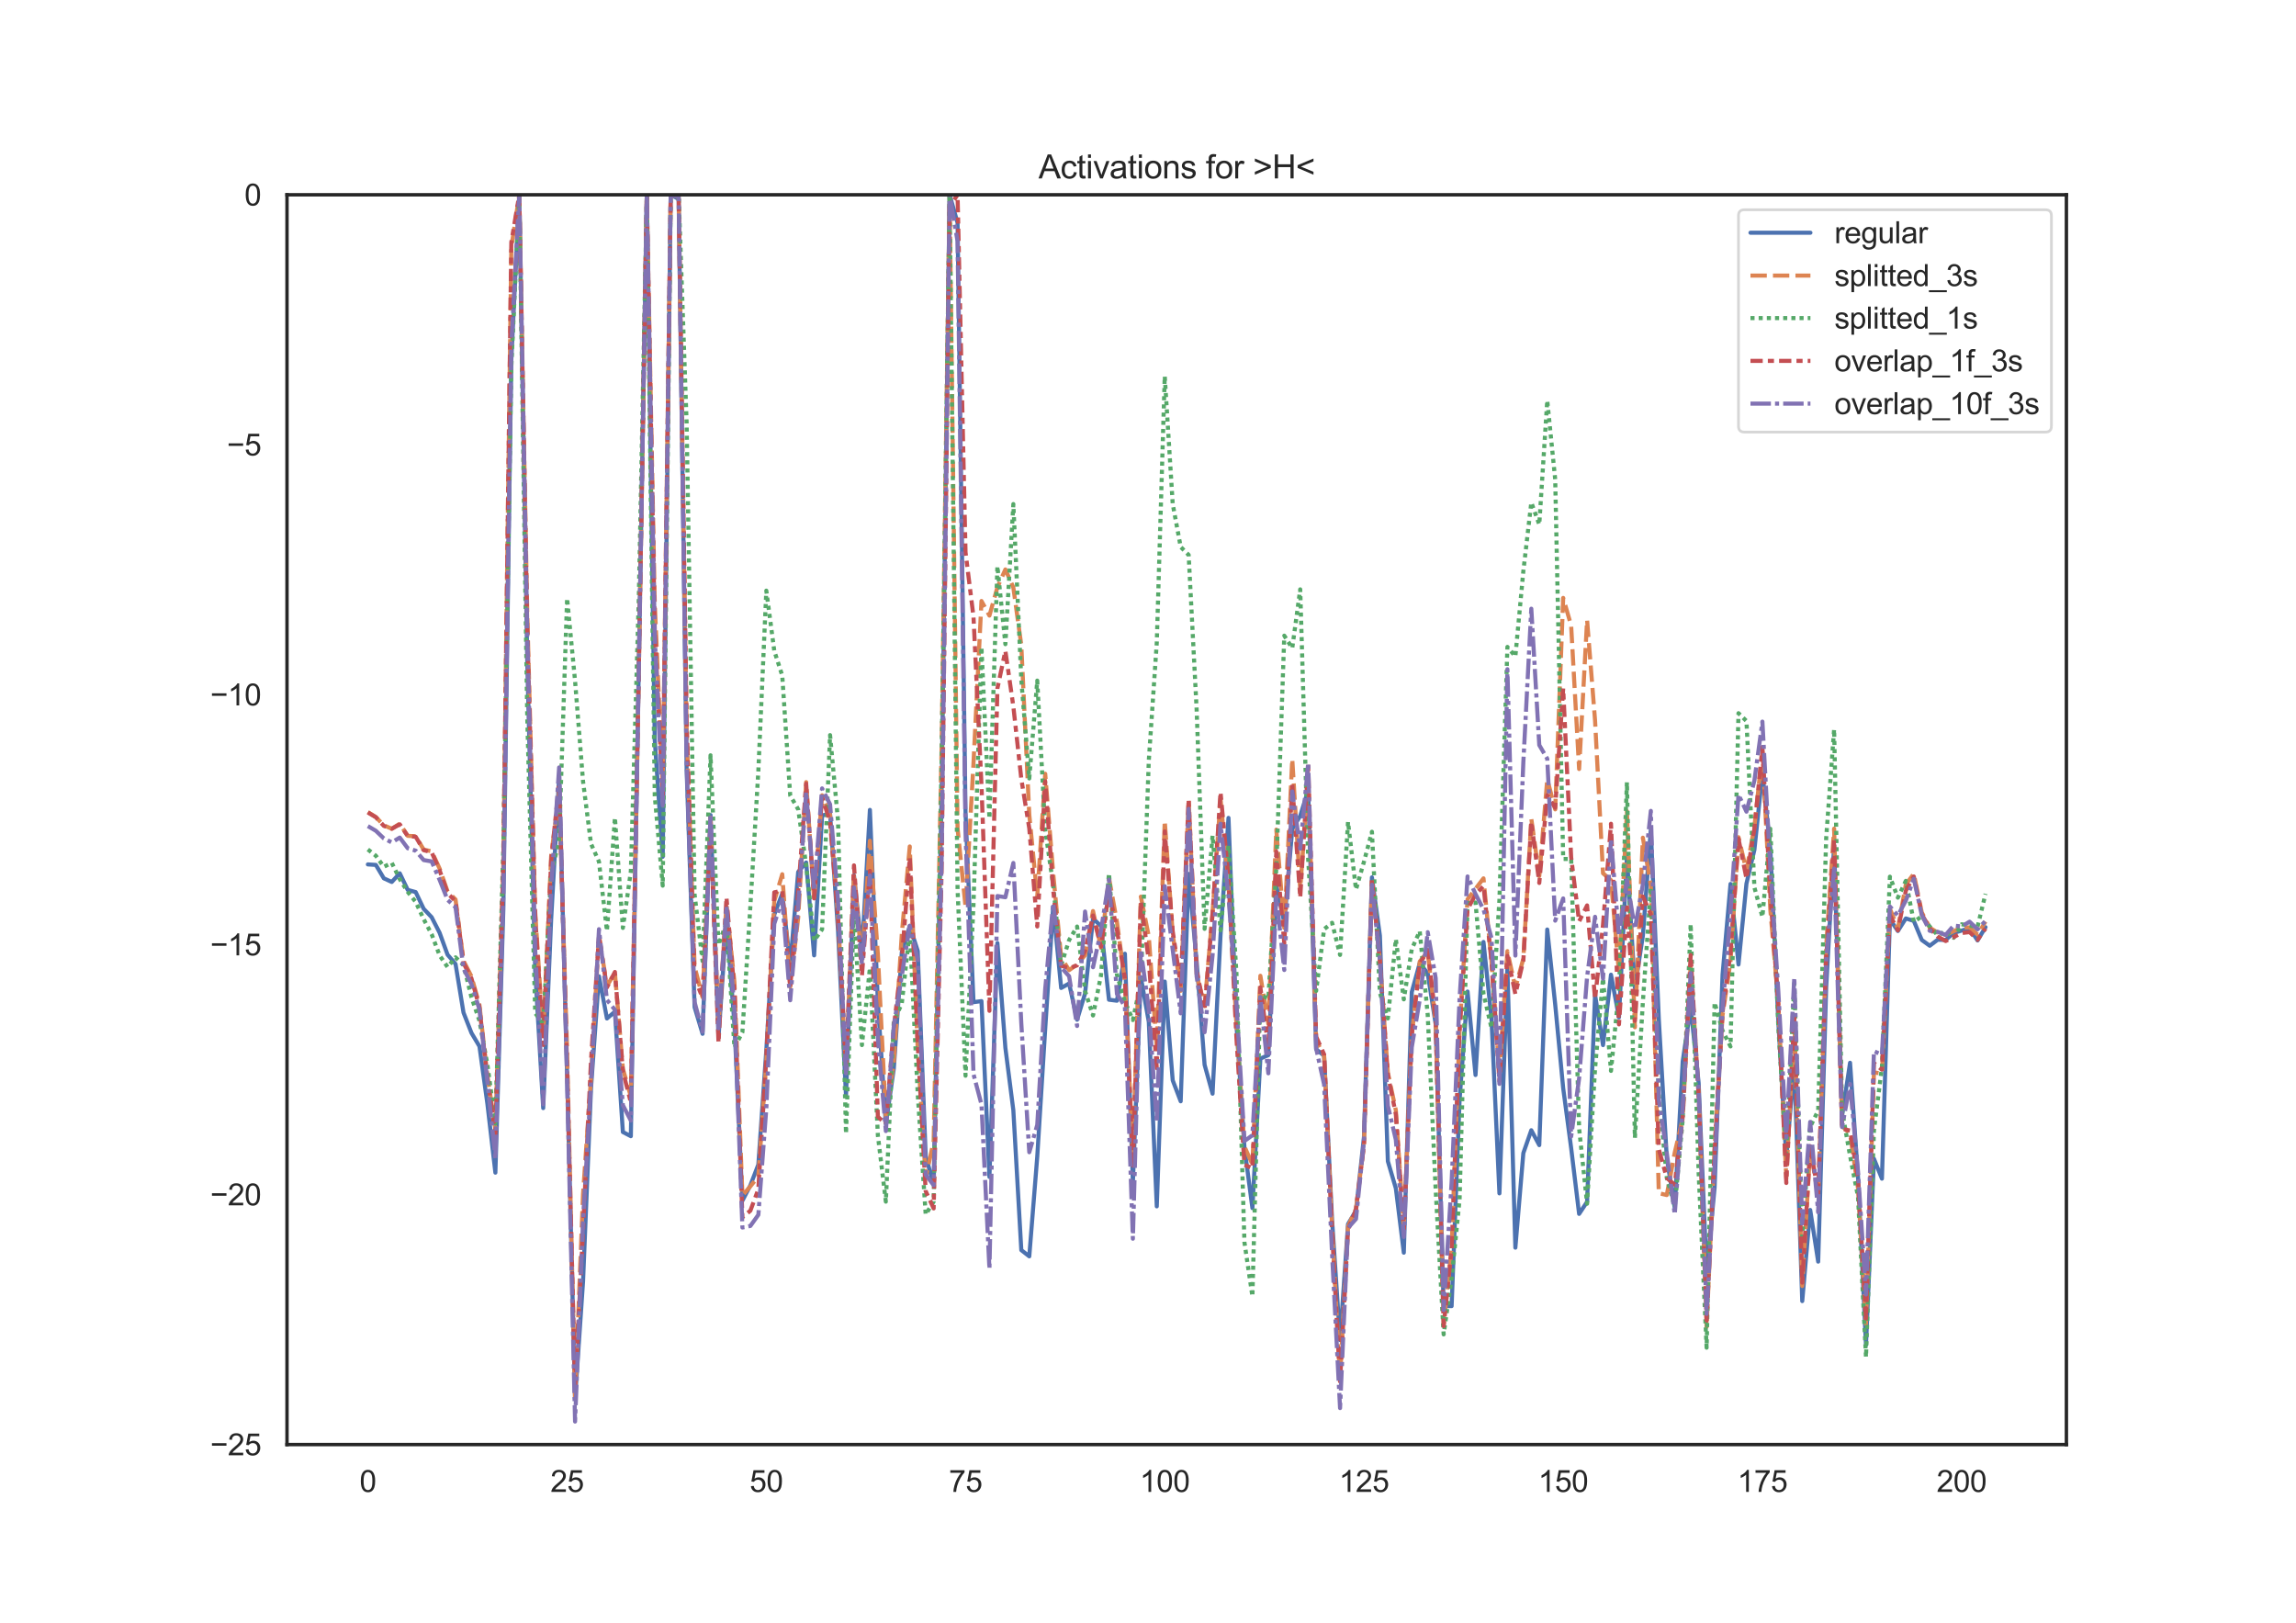 <?xml version="1.0" encoding="utf-8" standalone="no"?>
<!DOCTYPE svg PUBLIC "-//W3C//DTD SVG 1.1//EN"
  "http://www.w3.org/Graphics/SVG/1.1/DTD/svg11.dtd">
<svg height="595.44pt" version="1.1" viewBox="0 0 842.4 595.44" width="842.4pt" xmlns="http://www.w3.org/2000/svg" xmlns:xlink="http://www.w3.org/1999/xlink">
 <defs>
  <style type="text/css">*{stroke-linecap:butt;stroke-linejoin:round;}</style>
 </defs>
 <g id="figure_1">
  <g id="patch_1">
   <path d="M 0 595.44 
L 842.4 595.44 
L 842.4 0 
L 0 0 
z
" style="fill:#ffffff;"/>
  </g>
  <g id="axes_1">
   <g id="patch_2">
    <path d="M 105.3 529.942 
L 758.16 529.942 
L 758.16 71.453 
L 105.3 71.453 
z
" style="fill:#ffffff;"/>
   </g>
   <g id="matplotlib.axis_1">
    <g id="xtick_1">
     <g id="text_1">
      <!-- 0 -->
      <g style="fill:#262626;" transform="translate(131.917 547.315)scale(0.11 -0.11)">
       <defs>
        <path d="M 266 2259 
Q 266 3072 433 3567 
Q 600 4063 929 4331 
Q 1259 4600 1759 4600 
Q 2128 4600 2406 4451 
Q 2684 4303 2865 4023 
Q 3047 3744 3150 3342 
Q 3253 2941 3253 2259 
Q 3253 1453 3087 958 
Q 2922 463 2592 192 
Q 2263 -78 1759 -78 
Q 1097 -78 719 397 
Q 266 969 266 2259 
z
M 844 2259 
Q 844 1131 1108 757 
Q 1372 384 1759 384 
Q 2147 384 2411 759 
Q 2675 1134 2675 2259 
Q 2675 3391 2411 3762 
Q 2147 4134 1753 4134 
Q 1366 4134 1134 3806 
Q 844 3388 844 2259 
z
" id="ArialMT-30" transform="scale(0.016)"/>
       </defs>
       <use xlink:href="#ArialMT-30"/>
      </g>
     </g>
    </g>
    <g id="xtick_2">
     <g id="text_2">
      <!-- 25 -->
      <g style="fill:#262626;" transform="translate(201.951 547.315)scale(0.11 -0.11)">
       <defs>
        <path d="M 3222 541 
L 3222 0 
L 194 0 
Q 188 203 259 391 
Q 375 700 629 1000 
Q 884 1300 1366 1694 
Q 2113 2306 2375 2664 
Q 2638 3022 2638 3341 
Q 2638 3675 2398 3904 
Q 2159 4134 1775 4134 
Q 1369 4134 1125 3890 
Q 881 3647 878 3216 
L 300 3275 
Q 359 3922 746 4261 
Q 1134 4600 1788 4600 
Q 2447 4600 2831 4234 
Q 3216 3869 3216 3328 
Q 3216 3053 3103 2787 
Q 2991 2522 2730 2228 
Q 2469 1934 1863 1422 
Q 1356 997 1212 845 
Q 1069 694 975 541 
L 3222 541 
z
" id="ArialMT-32" transform="scale(0.016)"/>
        <path d="M 266 1200 
L 856 1250 
Q 922 819 1161 601 
Q 1400 384 1738 384 
Q 2144 384 2425 690 
Q 2706 997 2706 1503 
Q 2706 1984 2436 2262 
Q 2166 2541 1728 2541 
Q 1456 2541 1237 2417 
Q 1019 2294 894 2097 
L 366 2166 
L 809 4519 
L 3088 4519 
L 3088 3981 
L 1259 3981 
L 1013 2750 
Q 1425 3038 1878 3038 
Q 2478 3038 2890 2622 
Q 3303 2206 3303 1553 
Q 3303 931 2941 478 
Q 2500 -78 1738 -78 
Q 1113 -78 717 272 
Q 322 622 266 1200 
z
" id="ArialMT-35" transform="scale(0.016)"/>
       </defs>
       <use xlink:href="#ArialMT-32"/>
       <use x="55.615" xlink:href="#ArialMT-35"/>
      </g>
     </g>
    </g>
    <g id="xtick_3">
     <g id="text_3">
      <!-- 50 -->
      <g style="fill:#262626;" transform="translate(275.043 547.315)scale(0.11 -0.11)">
       <use xlink:href="#ArialMT-35"/>
       <use x="55.615" xlink:href="#ArialMT-30"/>
      </g>
     </g>
    </g>
    <g id="xtick_4">
     <g id="text_4">
      <!-- 75 -->
      <g style="fill:#262626;" transform="translate(348.135 547.315)scale(0.11 -0.11)">
       <defs>
        <path d="M 303 3981 
L 303 4522 
L 3269 4522 
L 3269 4084 
Q 2831 3619 2401 2847 
Q 1972 2075 1738 1259 
Q 1569 684 1522 0 
L 944 0 
Q 953 541 1156 1306 
Q 1359 2072 1739 2783 
Q 2119 3494 2547 3981 
L 303 3981 
z
" id="ArialMT-37" transform="scale(0.016)"/>
       </defs>
       <use xlink:href="#ArialMT-37"/>
       <use x="55.615" xlink:href="#ArialMT-35"/>
      </g>
     </g>
    </g>
    <g id="xtick_5">
     <g id="text_5">
      <!-- 100 -->
      <g style="fill:#262626;" transform="translate(418.169 547.315)scale(0.11 -0.11)">
       <defs>
        <path d="M 2384 0 
L 1822 0 
L 1822 3584 
Q 1619 3391 1289 3197 
Q 959 3003 697 2906 
L 697 3450 
Q 1169 3672 1522 3987 
Q 1875 4303 2022 4600 
L 2384 4600 
L 2384 0 
z
" id="ArialMT-31" transform="scale(0.016)"/>
       </defs>
       <use xlink:href="#ArialMT-31"/>
       <use x="55.615" xlink:href="#ArialMT-30"/>
       <use x="111.23" xlink:href="#ArialMT-30"/>
      </g>
     </g>
    </g>
    <g id="xtick_6">
     <g id="text_6">
      <!-- 125 -->
      <g style="fill:#262626;" transform="translate(491.261 547.315)scale(0.11 -0.11)">
       <use xlink:href="#ArialMT-31"/>
       <use x="55.615" xlink:href="#ArialMT-32"/>
       <use x="111.23" xlink:href="#ArialMT-35"/>
      </g>
     </g>
    </g>
    <g id="xtick_7">
     <g id="text_7">
      <!-- 150 -->
      <g style="fill:#262626;" transform="translate(564.353 547.315)scale(0.11 -0.11)">
       <use xlink:href="#ArialMT-31"/>
       <use x="55.615" xlink:href="#ArialMT-35"/>
       <use x="111.23" xlink:href="#ArialMT-30"/>
      </g>
     </g>
    </g>
    <g id="xtick_8">
     <g id="text_8">
      <!-- 175 -->
      <g style="fill:#262626;" transform="translate(637.446 547.315)scale(0.11 -0.11)">
       <use xlink:href="#ArialMT-31"/>
       <use x="55.615" xlink:href="#ArialMT-37"/>
       <use x="111.23" xlink:href="#ArialMT-35"/>
      </g>
     </g>
    </g>
    <g id="xtick_9">
     <g id="text_9">
      <!-- 200 -->
      <g style="fill:#262626;" transform="translate(710.538 547.315)scale(0.11 -0.11)">
       <use xlink:href="#ArialMT-32"/>
       <use x="55.615" xlink:href="#ArialMT-30"/>
       <use x="111.23" xlink:href="#ArialMT-30"/>
      </g>
     </g>
    </g>
   </g>
   <g id="matplotlib.axis_2">
    <g id="ytick_1">
     <g id="text_10">
      <!-- −25 -->
      <g style="fill:#262626;" transform="translate(77.141 533.878)scale(0.11 -0.11)">
       <defs>
        <path d="M 3381 1997 
L 356 1997 
L 356 2522 
L 3381 2522 
L 3381 1997 
z
" id="ArialMT-2212" transform="scale(0.016)"/>
       </defs>
       <use xlink:href="#ArialMT-2212"/>
       <use x="58.398" xlink:href="#ArialMT-32"/>
       <use x="114.014" xlink:href="#ArialMT-35"/>
      </g>
     </g>
    </g>
    <g id="ytick_2">
     <g id="text_11">
      <!-- −20 -->
      <g style="fill:#262626;" transform="translate(77.141 442.181)scale(0.11 -0.11)">
       <use xlink:href="#ArialMT-2212"/>
       <use x="58.398" xlink:href="#ArialMT-32"/>
       <use x="114.014" xlink:href="#ArialMT-30"/>
      </g>
     </g>
    </g>
    <g id="ytick_3">
     <g id="text_12">
      <!-- −15 -->
      <g style="fill:#262626;" transform="translate(77.141 350.483)scale(0.11 -0.11)">
       <use xlink:href="#ArialMT-2212"/>
       <use x="58.398" xlink:href="#ArialMT-31"/>
       <use x="114.014" xlink:href="#ArialMT-35"/>
      </g>
     </g>
    </g>
    <g id="ytick_4">
     <g id="text_13">
      <!-- −10 -->
      <g style="fill:#262626;" transform="translate(77.141 258.785)scale(0.11 -0.11)">
       <use xlink:href="#ArialMT-2212"/>
       <use x="58.398" xlink:href="#ArialMT-31"/>
       <use x="114.014" xlink:href="#ArialMT-30"/>
      </g>
     </g>
    </g>
    <g id="ytick_5">
     <g id="text_14">
      <!-- −5 -->
      <g style="fill:#262626;" transform="translate(83.258 167.087)scale(0.11 -0.11)">
       <use xlink:href="#ArialMT-2212"/>
       <use x="58.398" xlink:href="#ArialMT-35"/>
      </g>
     </g>
    </g>
    <g id="ytick_6">
     <g id="text_15">
      <!-- 0 -->
      <g style="fill:#262626;" transform="translate(89.683 75.39)scale(0.11 -0.11)">
       <use xlink:href="#ArialMT-30"/>
      </g>
     </g>
    </g>
   </g>
   <g id="line2d_1">
    <path clip-path="url(#p42c7ecd5f2)" d="M 134.975 317.113 
L 137.899 317.301 
L 140.823 322.222 
L 143.747 323.551 
L 146.67 320.381 
L 149.594 326.458 
L 152.518 327.267 
L 155.441 333.405 
L 158.365 336.473 
L 161.289 342.198 
L 164.212 350.243 
L 167.136 353.634 
L 170.06 371.492 
L 172.983 378.947 
L 175.907 383.853 
L 178.831 404.997 
L 181.754 430.188 
L 184.678 333.471 
L 187.602 131.961 
L 190.526 71.453 
L 193.449 242.501 
L 196.373 356.217 
L 199.297 406.509 
L 202.22 337.209 
L 205.144 284.914 
L 208.068 394.31 
L 210.991 513.188 
L 213.915 470.163 
L 216.839 399.222 
L 219.762 358.175 
L 222.686 373.631 
L 225.61 371.144 
L 228.534 415.294 
L 231.457 416.817 
L 237.305 71.453 
L 240.228 271.374 
L 243.152 314.317 
L 246.076 71.49 
L 248.999 72.993 
L 251.923 282.159 
L 254.847 369.482 
L 257.77 379.26 
L 260.694 299.011 
L 263.618 380.627 
L 266.542 337.637 
L 269.465 375.759 
L 272.389 440.49 
L 275.313 434.836 
L 278.236 427.231 
L 281.16 385.292 
L 284.084 335.538 
L 287.007 327.861 
L 289.931 354.017 
L 292.855 319.863 
L 295.778 316.405 
L 298.702 350.488 
L 301.626 299.139 
L 304.549 298.54 
L 307.473 341.382 
L 310.397 402.01 
L 313.321 321.127 
L 316.244 349.198 
L 319.168 297.113 
L 322.092 367.767 
L 325.015 412.403 
L 327.939 392.009 
L 330.863 349.331 
L 333.786 339.684 
L 336.71 348.855 
L 339.634 424.079 
L 342.557 434.577 
L 345.481 291.256 
L 348.405 71.455 
L 351.329 81.761 
L 354.252 298.118 
L 357.176 367.648 
L 360.1 367.268 
L 363.023 431.762 
L 365.947 345.974 
L 368.871 384.407 
L 371.794 407.314 
L 374.718 458.611 
L 377.642 460.897 
L 380.565 424.357 
L 383.489 377.407 
L 386.413 332.586 
L 389.336 362.441 
L 392.26 360.803 
L 395.184 374.1 
L 398.108 364.462 
L 401.031 337.018 
L 403.955 339.72 
L 406.879 366.751 
L 409.802 367.118 
L 412.726 349.884 
L 415.65 433.809 
L 418.573 358.482 
L 421.497 374.917 
L 424.421 442.562 
L 427.344 360.088 
L 430.268 396.334 
L 433.192 404.014 
L 436.116 320.6 
L 439.039 352.619 
L 441.963 390.621 
L 444.887 401.22 
L 447.81 343.086 
L 450.734 300.056 
L 453.658 375.726 
L 456.581 420.938 
L 459.505 443.208 
L 462.429 388.35 
L 465.352 387.092 
L 468.276 324.797 
L 471.2 338.425 
L 474.124 304.208 
L 477.047 299.309 
L 479.971 289.89 
L 482.895 384.927 
L 485.818 387.302 
L 488.742 447.676 
L 491.666 491.605 
L 494.589 449.061 
L 497.513 444.131 
L 500.437 417.102 
L 503.36 321.872 
L 506.284 343.26 
L 509.208 426.021 
L 512.131 435.932 
L 515.055 459.55 
L 517.979 363.942 
L 520.903 353.317 
L 523.826 357.116 
L 526.75 375.704 
L 529.674 479.157 
L 532.597 479.158 
L 535.521 403.523 
L 538.445 363.752 
L 541.368 394.375 
L 544.292 345.567 
L 547.216 373.581 
L 550.139 437.792 
L 553.063 355.249 
L 555.987 457.712 
L 558.911 423.028 
L 561.834 414.638 
L 564.758 420.098 
L 567.682 340.999 
L 570.605 368.531 
L 573.529 399.186 
L 576.453 421.162 
L 579.376 445.317 
L 582.3 440.906 
L 585.224 364.949 
L 588.147 383.405 
L 591.071 357.577 
L 593.995 373.232 
L 596.918 314.209 
L 599.842 362.378 
L 602.766 343.327 
L 605.69 304.235 
L 608.613 373.913 
L 611.537 424.667 
L 614.461 443.151 
L 617.384 389.415 
L 620.308 369.47 
L 623.232 397.336 
L 626.155 466.901 
L 629.079 435.687 
L 632.003 357.586 
L 634.926 324.286 
L 637.85 353.825 
L 640.774 324.143 
L 643.698 311.707 
L 646.621 283.668 
L 649.545 311.59 
L 652.469 374.949 
L 655.392 425.038 
L 658.316 390.389 
L 661.24 477.31 
L 664.163 443.884 
L 667.087 462.834 
L 670.011 362.412 
L 672.934 310.074 
L 675.858 409.309 
L 678.782 389.887 
L 681.706 431.838 
L 684.629 493.438 
L 687.553 425.116 
L 690.477 432.4 
L 693.4 337.215 
L 696.324 341.535 
L 699.248 336.934 
L 702.171 337.837 
L 705.095 344.831 
L 708.019 346.95 
L 710.942 344.747 
L 713.866 344.828 
L 716.79 342.244 
L 722.637 340.54 
L 725.561 345.001 
L 728.485 340.147 
L 728.485 340.147 
" style="fill:none;stroke:#4c72b0;stroke-linecap:round;stroke-width:1.5;"/>
   </g>
   <g id="line2d_2">
    <path clip-path="url(#p42c7ecd5f2)" d="M 134.975 297.91 
L 137.899 299.758 
L 140.823 302.76 
L 143.747 304.03 
L 146.67 302.183 
L 149.594 306.628 
L 152.518 306.795 
L 155.441 311.677 
L 158.365 312.317 
L 161.289 318.65 
L 164.212 327.035 
L 167.136 329.983 
L 170.06 352.452 
L 172.983 358.241 
L 175.907 368.705 
L 178.831 394.737 
L 181.754 414.087 
L 184.678 316.981 
L 187.602 90.799 
L 190.526 71.453 
L 193.449 225.027 
L 196.373 334.66 
L 199.297 380.167 
L 202.22 314.094 
L 205.144 290.937 
L 208.068 385.398 
L 210.991 513.041 
L 213.915 438.046 
L 216.839 395.401 
L 219.762 343.282 
L 222.686 361.711 
L 225.61 356.819 
L 228.534 392.108 
L 231.457 402.27 
L 234.381 246.861 
L 237.305 71.456 
L 240.228 221.315 
L 243.152 288.283 
L 246.076 71.668 
L 248.999 71.871 
L 251.923 267.987 
L 254.847 354.635 
L 257.77 365.852 
L 260.694 299.953 
L 263.618 376.456 
L 266.542 331.76 
L 269.465 360.386 
L 272.389 438.597 
L 275.313 435.208 
L 278.236 431.545 
L 281.16 389.629 
L 284.084 330.556 
L 287.007 320.716 
L 289.931 362.07 
L 292.855 336.61 
L 295.778 286.924 
L 298.702 330.178 
L 301.626 291.761 
L 304.549 298.9 
L 307.473 335.984 
L 310.397 392.969 
L 313.321 320.322 
L 316.244 353.599 
L 319.168 308.436 
L 322.092 350.093 
L 325.015 409.502 
L 327.939 389.868 
L 330.863 342.723 
L 333.786 310.527 
L 336.71 384.909 
L 339.634 432.049 
L 342.557 418.687 
L 345.481 274.06 
L 348.405 71.454 
L 351.329 303.85 
L 354.252 332.615 
L 357.176 279.89 
L 360.1 220.48 
L 363.023 225.833 
L 365.947 215.456 
L 368.871 208.908 
L 371.794 215.529 
L 374.718 236.729 
L 377.642 298.903 
L 380.565 328.951 
L 383.489 283.864 
L 386.413 320.361 
L 389.336 351.247 
L 392.26 355.909 
L 395.184 353.815 
L 398.108 350.429 
L 401.031 334.224 
L 403.955 347.703 
L 406.879 321.996 
L 409.802 338.212 
L 412.726 359.782 
L 415.65 423.73 
L 418.573 328.951 
L 421.497 343.564 
L 424.421 384.294 
L 427.344 301.097 
L 430.268 342.583 
L 433.192 363.483 
L 436.116 293.521 
L 439.039 357.661 
L 441.963 369.119 
L 444.887 334.776 
L 447.81 293.061 
L 450.734 324.619 
L 453.658 375.583 
L 456.581 420.612 
L 459.505 427.182 
L 462.429 357.974 
L 465.352 375.612 
L 468.276 304.356 
L 471.2 340.423 
L 474.124 278.431 
L 477.047 326.221 
L 479.971 285.251 
L 482.895 381.681 
L 485.818 387.27 
L 488.742 450.486 
L 491.666 505.57 
L 494.589 449.959 
L 497.513 443.41 
L 500.437 419.928 
L 503.36 322.64 
L 506.284 352.42 
L 509.208 393.559 
L 512.131 407.304 
L 515.055 450.369 
L 517.979 379.887 
L 520.903 352.73 
L 523.826 349.129 
L 526.75 375.108 
L 529.674 486.101 
L 532.597 457.698 
L 535.521 377.824 
L 538.445 329.887 
L 544.292 322.23 
L 547.216 352.544 
L 550.139 393.917 
L 553.063 348.933 
L 555.987 362.405 
L 558.911 351.7 
L 561.834 300.357 
L 564.758 321.39 
L 567.682 285.879 
L 570.605 296.932 
L 573.529 219.342 
L 576.453 229.506 
L 579.376 282.117 
L 582.3 227.458 
L 585.224 264.319 
L 588.147 320.371 
L 591.071 322.896 
L 593.995 356.73 
L 596.918 297.62 
L 599.842 376.868 
L 602.766 307.316 
L 605.69 325.113 
L 608.613 437.734 
L 611.537 438.41 
L 614.461 422.841 
L 617.384 410.349 
L 620.308 353.866 
L 623.232 400.896 
L 626.155 486.756 
L 629.079 421.118 
L 632.003 372.405 
L 634.926 352.655 
L 637.85 307.13 
L 640.774 319.444 
L 643.698 303.21 
L 646.621 275.727 
L 649.545 333.883 
L 652.469 367.916 
L 655.392 432.321 
L 658.316 373.665 
L 661.24 471.782 
L 664.163 421.229 
L 667.087 438.696 
L 670.011 347.309 
L 672.934 303.991 
L 675.858 413.119 
L 678.782 415.912 
L 681.706 435.937 
L 684.629 485.752 
L 687.553 393.41 
L 690.477 393.867 
L 693.4 333.338 
L 696.324 340.755 
L 699.248 324.483 
L 702.171 320.58 
L 705.095 334.698 
L 708.019 340.316 
L 710.942 342.155 
L 713.866 342.982 
L 719.713 340.288 
L 722.637 340.204 
L 725.561 342.865 
L 728.485 338.071 
L 728.485 338.071 
" style="fill:none;stroke:#dd8452;stroke-dasharray:6,2.25;stroke-dashoffset:0;stroke-width:1.5;"/>
   </g>
   <g id="line2d_3">
    <path clip-path="url(#p42c7ecd5f2)" d="M 134.975 311.632 
L 137.899 313.935 
L 140.823 317.994 
L 143.747 316.552 
L 146.67 322.522 
L 149.594 327.181 
L 152.518 330.866 
L 155.441 337.191 
L 158.365 342.708 
L 161.289 350.507 
L 164.212 354.763 
L 167.136 351.207 
L 170.06 354.074 
L 172.983 365.881 
L 175.907 374.472 
L 178.831 390.573 
L 181.754 412.206 
L 184.678 310.792 
L 187.602 134.516 
L 190.526 71.477 
L 193.449 263.308 
L 196.373 371.687 
L 199.297 375.54 
L 202.22 320.804 
L 205.144 308.091 
L 208.068 219.489 
L 210.991 249.799 
L 213.915 286.648 
L 216.839 309.542 
L 219.762 316.128 
L 222.686 341.52 
L 225.61 299.96 
L 228.534 340.409 
L 231.457 319.619 
L 234.381 219.152 
L 237.305 71.468 
L 240.228 291.933 
L 243.152 324.911 
L 246.076 73.213 
L 248.999 71.462 
L 251.923 155.163 
L 254.847 328.139 
L 257.77 352.587 
L 260.694 277.088 
L 263.618 346.627 
L 266.542 338.436 
L 269.465 384.347 
L 272.389 378.633 
L 275.313 332.34 
L 278.236 282.87 
L 281.16 216.685 
L 284.084 238.788 
L 287.007 247.843 
L 289.931 291.838 
L 292.855 296.917 
L 295.778 317.364 
L 298.702 345.082 
L 301.626 340.927 
L 304.549 269.678 
L 307.473 301.079 
L 310.397 415.871 
L 313.321 334.479 
L 316.244 383.396 
L 319.168 355.054 
L 322.092 416.552 
L 325.015 440.835 
L 327.939 374.584 
L 330.863 368.196 
L 333.786 341.505 
L 336.71 401.289 
L 339.634 445.559 
L 342.557 440.815 
L 345.481 278.315 
L 348.405 71.454 
L 351.329 326.25 
L 354.252 394.634 
L 357.176 331.743 
L 360.1 237.412 
L 363.023 300.27 
L 365.947 207.704 
L 368.871 236.324 
L 371.794 184.918 
L 374.718 249.432 
L 377.642 285.571 
L 380.565 249.682 
L 383.489 304.461 
L 386.413 324.729 
L 389.336 354.108 
L 392.26 344.877 
L 395.184 339.906 
L 398.108 363.543 
L 401.031 372.536 
L 403.955 357.781 
L 406.879 320.374 
L 409.802 357.592 
L 412.726 367.471 
L 415.65 374.202 
L 418.573 360.373 
L 421.497 278.945 
L 424.421 235.747 
L 427.344 138.029 
L 430.268 184.885 
L 433.192 200.649 
L 436.116 203.58 
L 439.039 260.177 
L 441.963 340.746 
L 444.887 306.582 
L 447.81 341.283 
L 450.734 310.23 
L 453.658 357.086 
L 456.581 455.723 
L 459.505 475.581 
L 462.429 365.04 
L 465.352 366.33 
L 468.276 318.481 
L 471.2 233.201 
L 474.124 237.775 
L 477.047 216.206 
L 479.971 315.307 
L 482.895 363.525 
L 485.818 340.883 
L 488.742 338.529 
L 491.666 350.317 
L 494.589 301.516 
L 497.513 326.321 
L 500.437 316.134 
L 503.36 305.134 
L 506.284 364.311 
L 509.208 373.611 
L 512.131 344.54 
L 515.055 366.622 
L 517.979 348.189 
L 520.903 341.6 
L 523.826 372.297 
L 526.75 436.639 
L 529.674 489.532 
L 532.597 468.91 
L 535.521 440.087 
L 538.445 331.338 
L 541.368 331.091 
L 544.292 364.538 
L 547.216 377.085 
L 550.139 330.076 
L 553.063 237.331 
L 555.987 240.813 
L 558.911 209.527 
L 561.834 184.338 
L 564.758 192.425 
L 567.682 146.924 
L 570.605 175.922 
L 573.529 315.103 
L 576.453 315.127 
L 579.376 413.942 
L 582.3 441.597 
L 585.224 392.06 
L 588.147 358.892 
L 591.071 392.864 
L 593.995 362.932 
L 596.918 286.996 
L 599.842 417.433 
L 602.766 367.611 
L 605.69 325.608 
L 608.613 401.332 
L 611.537 431.957 
L 614.461 442.873 
L 617.384 410.713 
L 620.308 338.994 
L 623.232 430.342 
L 626.155 494.407 
L 629.079 367.782 
L 632.003 378.143 
L 634.926 383.893 
L 637.85 261.646 
L 640.774 264.515 
L 643.698 325.593 
L 646.621 336.382 
L 649.545 304.066 
L 652.469 376.716 
L 655.392 424.875 
L 658.316 360.745 
L 661.24 453.738 
L 664.163 413.336 
L 667.087 407.436 
L 670.011 307.638 
L 672.934 267.572 
L 675.858 407.484 
L 678.782 424.028 
L 681.706 439.077 
L 684.629 497.847 
L 687.553 414.712 
L 690.477 391.479 
L 693.4 321.617 
L 696.324 329.312 
L 699.248 323.14 
L 702.171 338.189 
L 705.095 336.177 
L 708.019 339.904 
L 710.942 343.075 
L 713.866 341.621 
L 716.79 344.031 
L 719.713 339.077 
L 722.637 339.586 
L 725.561 339.965 
L 728.485 327.908 
L 728.485 327.908 
" style="fill:none;stroke:#55a868;stroke-dasharray:1.5,1.5;stroke-dashoffset:0;stroke-width:1.5;"/>
   </g>
   <g id="line2d_4">
    <path clip-path="url(#p42c7ecd5f2)" d="M 134.975 298.071 
L 137.899 299.791 
L 140.823 302.973 
L 143.747 304.035 
L 146.67 302.404 
L 149.594 306.716 
L 152.518 306.976 
L 155.441 311.892 
L 158.365 312.655 
L 161.289 319.28 
L 164.212 327.68 
L 167.136 330.603 
L 170.06 353.312 
L 172.983 358.937 
L 175.907 369.612 
L 178.831 395.77 
L 181.754 416.093 
L 184.678 317.693 
L 187.602 88.84 
L 190.526 71.453 
L 193.449 229.943 
L 196.373 336.074 
L 199.297 383.355 
L 202.22 315.664 
L 205.144 287.334 
L 208.068 391.309 
L 210.991 509.144 
L 213.915 451.479 
L 216.839 389.139 
L 219.762 343.376 
L 222.686 362.239 
L 225.61 356.566 
L 228.534 393.012 
L 231.457 404.434 
L 234.381 245.143 
L 237.305 71.455 
L 240.228 230.606 
L 243.152 291.954 
L 246.076 71.621 
L 248.999 71.889 
L 251.923 264.146 
L 254.847 358.715 
L 257.77 366.06 
L 260.694 303.448 
L 263.618 382.556 
L 266.542 329.233 
L 269.465 363.841 
L 272.389 446.593 
L 275.313 444.146 
L 278.236 436.257 
L 281.16 387.983 
L 284.084 327.356 
L 287.007 326.781 
L 289.931 362.091 
L 292.855 327.257 
L 295.778 287.506 
L 298.702 329.589 
L 301.626 292.266 
L 304.549 301.594 
L 307.473 336.415 
L 310.397 390.937 
L 313.321 317.47 
L 316.244 357.854 
L 319.168 319.499 
L 322.092 409.674 
L 325.015 412.392 
L 327.939 376.796 
L 330.863 352.112 
L 333.786 314.617 
L 336.71 382.885 
L 339.634 436.974 
L 342.557 443.312 
L 345.481 319.158 
L 348.405 75.684 
L 351.329 71.456 
L 354.252 202.591 
L 357.176 226.303 
L 360.1 287.818 
L 363.023 370.824 
L 365.947 252.534 
L 368.871 238.776 
L 371.794 259.134 
L 374.718 285.766 
L 377.642 303.881 
L 380.565 339.887 
L 383.489 286.643 
L 386.413 326.391 
L 389.336 354.271 
L 392.26 355.232 
L 395.184 354.145 
L 398.108 348.757 
L 401.031 335.862 
L 403.955 347.29 
L 406.879 326.983 
L 409.802 341.197 
L 412.726 358.946 
L 415.65 427.575 
L 418.573 330.83 
L 421.497 352.465 
L 424.421 391.834 
L 427.344 304.99 
L 430.268 341.649 
L 433.192 361.184 
L 436.116 293.205 
L 439.039 356.063 
L 441.963 370.341 
L 444.887 335.258 
L 447.81 290.603 
L 450.734 322.231 
L 453.658 380.997 
L 456.581 427.307 
L 459.505 428.589 
L 462.429 362.22 
L 465.352 384.273 
L 468.276 312.41 
L 471.2 346.111 
L 474.124 287.732 
L 477.047 329.303 
L 479.971 280.573 
L 482.895 380.323 
L 485.818 386.813 
L 488.742 451.889 
L 491.666 506.812 
L 494.589 451.269 
L 497.513 443.723 
L 500.437 420.133 
L 503.36 322.719 
L 506.284 352.679 
L 509.208 394.384 
L 512.131 408.761 
L 515.055 451.653 
L 517.979 379.634 
L 520.903 353.719 
L 523.826 348.468 
L 526.75 373.613 
L 529.674 486.496 
L 532.597 458.128 
L 535.521 377.837 
L 538.445 333.57 
L 541.368 328.164 
L 544.292 325.038 
L 547.216 352.599 
L 550.139 396.589 
L 553.063 350.677 
L 555.987 364.671 
L 558.911 352.424 
L 561.834 301.494 
L 564.758 323.919 
L 567.682 291.692 
L 570.605 296.336 
L 573.529 252.547 
L 576.453 314.531 
L 579.376 338.036 
L 582.3 332.165 
L 585.224 366.47 
L 588.147 339.245 
L 591.071 302.203 
L 593.995 375.799 
L 596.918 332.893 
L 599.842 374.501 
L 602.766 328.9 
L 605.69 335.404 
L 608.613 421.575 
L 611.537 432.158 
L 614.461 434.598 
L 617.384 409.67 
L 620.308 350.38 
L 623.232 402.293 
L 626.155 484.43 
L 629.079 422.165 
L 632.003 371.291 
L 634.926 349.295 
L 637.85 307.698 
L 640.774 322.285 
L 643.698 303.967 
L 646.621 274.043 
L 649.545 328.429 
L 652.469 368.521 
L 655.392 433.98 
L 658.316 372.344 
L 661.24 470.534 
L 664.163 420.506 
L 667.087 437.929 
L 670.011 351.642 
L 672.934 308.124 
L 675.858 414.109 
L 678.782 414.744 
L 681.706 432.235 
L 684.629 483.711 
L 687.553 389.997 
L 690.477 392.419 
L 693.4 335.731 
L 696.324 341.317 
L 699.248 326.755 
L 702.171 321.544 
L 705.095 335.363 
L 708.019 340.668 
L 710.942 343.558 
L 713.866 345.224 
L 719.713 342.292 
L 722.637 341.942 
L 725.561 344.772 
L 728.485 340.625 
L 728.485 340.625 
" style="fill:none;stroke:#c44e52;stroke-dasharray:4.5,1.875,2.25,1.875;stroke-dashoffset:0;stroke-width:1.5;"/>
   </g>
   <g id="line2d_5">
    <path clip-path="url(#p42c7ecd5f2)" d="M 134.975 303.062 
L 137.899 304.78 
L 140.823 307.584 
L 143.747 309.054 
L 146.67 307.269 
L 149.594 311.189 
L 152.518 312.076 
L 155.441 315.519 
L 158.365 316.013 
L 161.289 322.778 
L 164.212 330.102 
L 167.136 332.844 
L 170.06 355.364 
L 172.983 361.035 
L 175.907 370.309 
L 178.831 396.831 
L 181.754 425.051 
L 184.678 328.035 
L 187.602 126.713 
L 190.526 71.453 
L 193.449 232.428 
L 196.373 348.558 
L 199.297 405.117 
L 202.22 325.891 
L 205.144 281.548 
L 208.068 396.545 
L 210.991 521.505 
L 213.915 447.856 
L 216.839 397.441 
L 219.762 340.877 
L 222.686 366.833 
L 225.61 370.455 
L 228.534 405.456 
L 231.457 411.082 
L 234.381 245.802 
L 237.305 71.454 
L 240.228 233.657 
L 243.152 295.496 
L 246.076 71.603 
L 248.999 72.073 
L 251.923 280.117 
L 254.847 367.628 
L 257.77 378.478 
L 260.694 298.738 
L 263.618 377.229 
L 266.542 332.498 
L 269.465 370.68 
L 272.389 450.321 
L 275.313 449.749 
L 278.236 445.666 
L 281.16 406.686 
L 284.084 338.892 
L 287.007 330.032 
L 289.931 366.952 
L 292.855 332.439 
L 295.778 290.465 
L 298.702 326.71 
L 301.626 289.234 
L 304.549 295.072 
L 307.473 330.334 
L 310.397 393.758 
L 313.321 325.614 
L 316.244 353.601 
L 319.168 321.189 
L 322.092 380.785 
L 325.015 414.939 
L 327.939 376.378 
L 333.786 339.61 
L 336.71 351.947 
L 339.634 430.916 
L 342.557 434.803 
L 345.481 315.057 
L 348.405 71.465 
L 351.329 88.486 
L 354.252 305.226 
L 357.176 394.069 
L 360.1 405.166 
L 363.023 465.457 
L 365.947 328.713 
L 368.871 329.162 
L 371.794 316.589 
L 374.718 375.463 
L 377.642 422.697 
L 380.565 412.687 
L 383.489 362.76 
L 386.413 331.425 
L 389.336 354.877 
L 392.26 358.145 
L 395.184 376.383 
L 398.108 334.401 
L 401.031 354.839 
L 403.955 341.338 
L 406.879 322.738 
L 409.802 364.647 
L 412.726 369.193 
L 415.65 454.432 
L 418.573 348.581 
L 421.497 370.278 
L 424.421 411.724 
L 427.344 325.095 
L 433.192 371.749 
L 436.116 296.738 
L 439.039 358.185 
L 441.963 378.671 
L 444.887 350.452 
L 447.81 302.207 
L 450.734 328.897 
L 453.658 367.898 
L 456.581 418.601 
L 459.505 416.478 
L 462.429 365.781 
L 465.352 393.754 
L 468.276 329.032 
L 471.2 355.853 
L 474.124 290.344 
L 477.047 311.366 
L 479.971 279.933 
L 482.895 384.615 
L 485.818 397.888 
L 488.742 460.12 
L 491.666 516.563 
L 494.589 450.468 
L 497.513 447.191 
L 500.437 418.66 
L 503.36 324.59 
L 506.284 352.481 
L 509.208 405.615 
L 512.131 418.126 
L 515.055 453.77 
L 517.979 384.2 
L 520.903 366.737 
L 523.826 341.98 
L 526.75 358.84 
L 529.674 480.6 
L 532.597 433.694 
L 535.521 366.208 
L 538.445 321.536 
L 541.368 327.982 
L 544.292 333.634 
L 547.216 344.071 
L 550.139 397.642 
L 553.063 245.497 
L 555.987 350.561 
L 558.911 279.636 
L 561.834 223.304 
L 564.758 273.343 
L 567.682 278.34 
L 570.605 337.748 
L 573.529 329.597 
L 576.453 416.921 
L 579.376 395.607 
L 582.3 358.339 
L 585.224 336.333 
L 588.147 359.054 
L 591.071 307.865 
L 593.995 343.396 
L 596.918 322.829 
L 599.842 340.73 
L 602.766 324.444 
L 605.69 297.475 
L 608.613 403.31 
L 611.537 422.932 
L 614.461 445.488 
L 617.384 406.494 
L 620.308 357.015 
L 623.232 399.943 
L 626.155 482.009 
L 629.079 427.972 
L 632.003 369.927 
L 634.926 334.545 
L 637.85 291.51 
L 640.774 297.764 
L 643.698 286.32 
L 646.621 264.727 
L 649.545 318.644 
L 652.469 363.76 
L 655.392 417.32 
L 658.316 358.661 
L 661.24 448.83 
L 664.163 411.58 
L 667.087 444.731 
L 670.011 352.583 
L 672.934 318.66 
L 675.858 413.462 
L 678.782 397.714 
L 681.706 429.864 
L 684.629 474.877 
L 687.553 385.649 
L 690.477 386.927 
L 693.4 332.549 
L 696.324 335.886 
L 699.248 330.381 
L 702.171 322.395 
L 705.095 335.689 
L 708.019 341.472 
L 710.942 341.841 
L 713.866 342.985 
L 716.79 339.554 
L 719.713 339.88 
L 722.637 338.135 
L 725.561 340.931 
L 728.485 337.851 
L 728.485 337.851 
" style="fill:none;stroke:#8172b3;stroke-dasharray:7.5,1.5,1.5,1.5;stroke-dashoffset:0;stroke-width:1.5;"/>
   </g>
   <g id="line2d_6"/>
   <g id="line2d_7"/>
   <g id="line2d_8"/>
   <g id="line2d_9"/>
   <g id="line2d_10"/>
   <g id="patch_3">
    <path d="M 105.3 529.942 
L 105.3 71.453 
" style="fill:none;stroke:#262626;stroke-linecap:square;stroke-linejoin:miter;stroke-width:1.25;"/>
   </g>
   <g id="patch_4">
    <path d="M 758.16 529.942 
L 758.16 71.453 
" style="fill:none;stroke:#262626;stroke-linecap:square;stroke-linejoin:miter;stroke-width:1.25;"/>
   </g>
   <g id="patch_5">
    <path d="M 105.3 529.942 
L 758.16 529.942 
" style="fill:none;stroke:#262626;stroke-linecap:square;stroke-linejoin:miter;stroke-width:1.25;"/>
   </g>
   <g id="patch_6">
    <path d="M 105.3 71.453 
L 758.16 71.453 
" style="fill:none;stroke:#262626;stroke-linecap:square;stroke-linejoin:miter;stroke-width:1.25;"/>
   </g>
   <g id="text_16">
    <!-- Activations for &gt;H&lt; -->
    <g style="fill:#262626;" transform="translate(381.041 65.453)scale(0.12 -0.12)">
     <defs>
      <path d="M -9 0 
L 1750 4581 
L 2403 4581 
L 4278 0 
L 3588 0 
L 3053 1388 
L 1138 1388 
L 634 0 
L -9 0 
z
M 1313 1881 
L 2866 1881 
L 2388 3150 
Q 2169 3728 2063 4100 
Q 1975 3659 1816 3225 
L 1313 1881 
z
" id="ArialMT-41" transform="scale(0.016)"/>
      <path d="M 2588 1216 
L 3141 1144 
Q 3050 572 2676 248 
Q 2303 -75 1759 -75 
Q 1078 -75 664 370 
Q 250 816 250 1647 
Q 250 2184 428 2587 
Q 606 2991 970 3192 
Q 1334 3394 1763 3394 
Q 2303 3394 2647 3120 
Q 2991 2847 3088 2344 
L 2541 2259 
Q 2463 2594 2264 2762 
Q 2066 2931 1784 2931 
Q 1359 2931 1093 2626 
Q 828 2322 828 1663 
Q 828 994 1084 691 
Q 1341 388 1753 388 
Q 2084 388 2306 591 
Q 2528 794 2588 1216 
z
" id="ArialMT-63" transform="scale(0.016)"/>
      <path d="M 1650 503 
L 1731 6 
Q 1494 -44 1306 -44 
Q 1000 -44 831 53 
Q 663 150 594 308 
Q 525 466 525 972 
L 525 2881 
L 113 2881 
L 113 3319 
L 525 3319 
L 525 4141 
L 1084 4478 
L 1084 3319 
L 1650 3319 
L 1650 2881 
L 1084 2881 
L 1084 941 
Q 1084 700 1114 631 
Q 1144 563 1211 522 
Q 1278 481 1403 481 
Q 1497 481 1650 503 
z
" id="ArialMT-74" transform="scale(0.016)"/>
      <path d="M 425 3934 
L 425 4581 
L 988 4581 
L 988 3934 
L 425 3934 
z
M 425 0 
L 425 3319 
L 988 3319 
L 988 0 
L 425 0 
z
" id="ArialMT-69" transform="scale(0.016)"/>
      <path d="M 1344 0 
L 81 3319 
L 675 3319 
L 1388 1331 
Q 1503 1009 1600 663 
Q 1675 925 1809 1294 
L 2547 3319 
L 3125 3319 
L 1869 0 
L 1344 0 
z
" id="ArialMT-76" transform="scale(0.016)"/>
      <path d="M 2588 409 
Q 2275 144 1986 34 
Q 1697 -75 1366 -75 
Q 819 -75 525 192 
Q 231 459 231 875 
Q 231 1119 342 1320 
Q 453 1522 633 1644 
Q 813 1766 1038 1828 
Q 1203 1872 1538 1913 
Q 2219 1994 2541 2106 
Q 2544 2222 2544 2253 
Q 2544 2597 2384 2738 
Q 2169 2928 1744 2928 
Q 1347 2928 1158 2789 
Q 969 2650 878 2297 
L 328 2372 
Q 403 2725 575 2942 
Q 747 3159 1072 3276 
Q 1397 3394 1825 3394 
Q 2250 3394 2515 3294 
Q 2781 3194 2906 3042 
Q 3031 2891 3081 2659 
Q 3109 2516 3109 2141 
L 3109 1391 
Q 3109 606 3145 398 
Q 3181 191 3288 0 
L 2700 0 
Q 2613 175 2588 409 
z
M 2541 1666 
Q 2234 1541 1622 1453 
Q 1275 1403 1131 1340 
Q 988 1278 909 1158 
Q 831 1038 831 891 
Q 831 666 1001 516 
Q 1172 366 1500 366 
Q 1825 366 2078 508 
Q 2331 650 2450 897 
Q 2541 1088 2541 1459 
L 2541 1666 
z
" id="ArialMT-61" transform="scale(0.016)"/>
      <path d="M 213 1659 
Q 213 2581 725 3025 
Q 1153 3394 1769 3394 
Q 2453 3394 2887 2945 
Q 3322 2497 3322 1706 
Q 3322 1066 3130 698 
Q 2938 331 2570 128 
Q 2203 -75 1769 -75 
Q 1072 -75 642 372 
Q 213 819 213 1659 
z
M 791 1659 
Q 791 1022 1069 705 
Q 1347 388 1769 388 
Q 2188 388 2466 706 
Q 2744 1025 2744 1678 
Q 2744 2294 2464 2611 
Q 2184 2928 1769 2928 
Q 1347 2928 1069 2612 
Q 791 2297 791 1659 
z
" id="ArialMT-6f" transform="scale(0.016)"/>
      <path d="M 422 0 
L 422 3319 
L 928 3319 
L 928 2847 
Q 1294 3394 1984 3394 
Q 2284 3394 2536 3286 
Q 2788 3178 2913 3003 
Q 3038 2828 3088 2588 
Q 3119 2431 3119 2041 
L 3119 0 
L 2556 0 
L 2556 2019 
Q 2556 2363 2490 2533 
Q 2425 2703 2258 2804 
Q 2091 2906 1866 2906 
Q 1506 2906 1245 2678 
Q 984 2450 984 1813 
L 984 0 
L 422 0 
z
" id="ArialMT-6e" transform="scale(0.016)"/>
      <path d="M 197 991 
L 753 1078 
Q 800 744 1014 566 
Q 1228 388 1613 388 
Q 2000 388 2187 545 
Q 2375 703 2375 916 
Q 2375 1106 2209 1216 
Q 2094 1291 1634 1406 
Q 1016 1563 777 1677 
Q 538 1791 414 1992 
Q 291 2194 291 2438 
Q 291 2659 392 2848 
Q 494 3038 669 3163 
Q 800 3259 1026 3326 
Q 1253 3394 1513 3394 
Q 1903 3394 2198 3281 
Q 2494 3169 2634 2976 
Q 2775 2784 2828 2463 
L 2278 2388 
Q 2241 2644 2061 2787 
Q 1881 2931 1553 2931 
Q 1166 2931 1000 2803 
Q 834 2675 834 2503 
Q 834 2394 903 2306 
Q 972 2216 1119 2156 
Q 1203 2125 1616 2013 
Q 2213 1853 2448 1751 
Q 2684 1650 2818 1456 
Q 2953 1263 2953 975 
Q 2953 694 2789 445 
Q 2625 197 2315 61 
Q 2006 -75 1616 -75 
Q 969 -75 630 194 
Q 291 463 197 991 
z
" id="ArialMT-73" transform="scale(0.016)"/>
      <path id="ArialMT-20" transform="scale(0.016)"/>
      <path d="M 556 0 
L 556 2881 
L 59 2881 
L 59 3319 
L 556 3319 
L 556 3672 
Q 556 4006 616 4169 
Q 697 4388 901 4523 
Q 1106 4659 1475 4659 
Q 1713 4659 2000 4603 
L 1916 4113 
Q 1741 4144 1584 4144 
Q 1328 4144 1222 4034 
Q 1116 3925 1116 3625 
L 1116 3319 
L 1763 3319 
L 1763 2881 
L 1116 2881 
L 1116 0 
L 556 0 
z
" id="ArialMT-66" transform="scale(0.016)"/>
      <path d="M 416 0 
L 416 3319 
L 922 3319 
L 922 2816 
Q 1116 3169 1280 3281 
Q 1444 3394 1641 3394 
Q 1925 3394 2219 3213 
L 2025 2691 
Q 1819 2813 1613 2813 
Q 1428 2813 1281 2702 
Q 1134 2591 1072 2394 
Q 978 2094 978 1738 
L 978 0 
L 416 0 
z
" id="ArialMT-72" transform="scale(0.016)"/>
      <path d="M 3384 2003 
L 350 706 
L 350 1266 
L 2753 2263 
L 350 3250 
L 350 3809 
L 3384 2528 
L 3384 2003 
z
" id="ArialMT-3e" transform="scale(0.016)"/>
      <path d="M 513 0 
L 513 4581 
L 1119 4581 
L 1119 2700 
L 3500 2700 
L 3500 4581 
L 4106 4581 
L 4106 0 
L 3500 0 
L 3500 2159 
L 1119 2159 
L 1119 0 
L 513 0 
z
" id="ArialMT-48" transform="scale(0.016)"/>
      <path d="M 350 2003 
L 350 2528 
L 3384 3809 
L 3384 3250 
L 978 2263 
L 3384 1266 
L 3384 706 
L 350 2003 
z
" id="ArialMT-3c" transform="scale(0.016)"/>
     </defs>
     <use xlink:href="#ArialMT-41"/>
     <use x="66.699" xlink:href="#ArialMT-63"/>
     <use x="116.699" xlink:href="#ArialMT-74"/>
     <use x="144.482" xlink:href="#ArialMT-69"/>
     <use x="166.699" xlink:href="#ArialMT-76"/>
     <use x="216.699" xlink:href="#ArialMT-61"/>
     <use x="272.314" xlink:href="#ArialMT-74"/>
     <use x="300.098" xlink:href="#ArialMT-69"/>
     <use x="322.314" xlink:href="#ArialMT-6f"/>
     <use x="377.93" xlink:href="#ArialMT-6e"/>
     <use x="433.545" xlink:href="#ArialMT-73"/>
     <use x="483.545" xlink:href="#ArialMT-20"/>
     <use x="511.328" xlink:href="#ArialMT-66"/>
     <use x="539.111" xlink:href="#ArialMT-6f"/>
     <use x="594.727" xlink:href="#ArialMT-72"/>
     <use x="628.027" xlink:href="#ArialMT-20"/>
     <use x="655.811" xlink:href="#ArialMT-3e"/>
     <use x="714.209" xlink:href="#ArialMT-48"/>
     <use x="786.426" xlink:href="#ArialMT-3c"/>
    </g>
   </g>
   <g id="legend_1">
    <g id="patch_7">
     <path d="M 640.044 158.514 
L 750.46 158.514 
Q 752.66 158.514 752.66 156.314 
L 752.66 79.153 
Q 752.66 76.953 750.46 76.953 
L 640.044 76.953 
Q 637.844 76.953 637.844 79.153 
L 637.844 156.314 
Q 637.844 158.514 640.044 158.514 
z
" style="fill:#ffffff;opacity:0.8;stroke:#cccccc;stroke-linejoin:miter;"/>
    </g>
    <g id="line2d_11">
     <path d="M 642.244 85.376 
L 664.244 85.376 
" style="fill:none;stroke:#4c72b0;stroke-linecap:round;stroke-width:1.5;"/>
    </g>
    <g id="line2d_12"/>
    <g id="text_17">
     <!-- regular -->
     <g style="fill:#262626;" transform="translate(673.044 89.226)scale(0.11 -0.11)">
      <defs>
       <path d="M 2694 1069 
L 3275 997 
Q 3138 488 2766 206 
Q 2394 -75 1816 -75 
Q 1088 -75 661 373 
Q 234 822 234 1631 
Q 234 2469 665 2931 
Q 1097 3394 1784 3394 
Q 2450 3394 2872 2941 
Q 3294 2488 3294 1666 
Q 3294 1616 3291 1516 
L 816 1516 
Q 847 969 1125 678 
Q 1403 388 1819 388 
Q 2128 388 2347 550 
Q 2566 713 2694 1069 
z
M 847 1978 
L 2700 1978 
Q 2663 2397 2488 2606 
Q 2219 2931 1791 2931 
Q 1403 2931 1139 2672 
Q 875 2413 847 1978 
z
" id="ArialMT-65" transform="scale(0.016)"/>
       <path d="M 319 -275 
L 866 -356 
Q 900 -609 1056 -725 
Q 1266 -881 1628 -881 
Q 2019 -881 2231 -725 
Q 2444 -569 2519 -288 
Q 2563 -116 2559 434 
Q 2191 0 1641 0 
Q 956 0 581 494 
Q 206 988 206 1678 
Q 206 2153 378 2554 
Q 550 2956 876 3175 
Q 1203 3394 1644 3394 
Q 2231 3394 2613 2919 
L 2613 3319 
L 3131 3319 
L 3131 450 
Q 3131 -325 2973 -648 
Q 2816 -972 2473 -1159 
Q 2131 -1347 1631 -1347 
Q 1038 -1347 672 -1080 
Q 306 -813 319 -275 
z
M 784 1719 
Q 784 1066 1043 766 
Q 1303 466 1694 466 
Q 2081 466 2343 764 
Q 2606 1063 2606 1700 
Q 2606 2309 2336 2618 
Q 2066 2928 1684 2928 
Q 1309 2928 1046 2623 
Q 784 2319 784 1719 
z
" id="ArialMT-67" transform="scale(0.016)"/>
       <path d="M 2597 0 
L 2597 488 
Q 2209 -75 1544 -75 
Q 1250 -75 995 37 
Q 741 150 617 320 
Q 494 491 444 738 
Q 409 903 409 1263 
L 409 3319 
L 972 3319 
L 972 1478 
Q 972 1038 1006 884 
Q 1059 663 1231 536 
Q 1403 409 1656 409 
Q 1909 409 2131 539 
Q 2353 669 2445 892 
Q 2538 1116 2538 1541 
L 2538 3319 
L 3100 3319 
L 3100 0 
L 2597 0 
z
" id="ArialMT-75" transform="scale(0.016)"/>
       <path d="M 409 0 
L 409 4581 
L 972 4581 
L 972 0 
L 409 0 
z
" id="ArialMT-6c" transform="scale(0.016)"/>
      </defs>
      <use xlink:href="#ArialMT-72"/>
      <use x="33.301" xlink:href="#ArialMT-65"/>
      <use x="88.916" xlink:href="#ArialMT-67"/>
      <use x="144.531" xlink:href="#ArialMT-75"/>
      <use x="200.146" xlink:href="#ArialMT-6c"/>
      <use x="222.363" xlink:href="#ArialMT-61"/>
      <use x="277.979" xlink:href="#ArialMT-72"/>
     </g>
    </g>
    <g id="line2d_13">
     <path d="M 642.244 101.098 
L 664.244 101.098 
" style="fill:none;stroke:#dd8452;stroke-dasharray:6,2.25;stroke-dashoffset:0;stroke-width:1.5;"/>
    </g>
    <g id="line2d_14"/>
    <g id="text_18">
     <!-- splitted_3s -->
     <g style="fill:#262626;" transform="translate(673.044 104.948)scale(0.11 -0.11)">
      <defs>
       <path d="M 422 -1272 
L 422 3319 
L 934 3319 
L 934 2888 
Q 1116 3141 1344 3267 
Q 1572 3394 1897 3394 
Q 2322 3394 2647 3175 
Q 2972 2956 3137 2557 
Q 3303 2159 3303 1684 
Q 3303 1175 3120 767 
Q 2938 359 2589 142 
Q 2241 -75 1856 -75 
Q 1575 -75 1351 44 
Q 1128 163 984 344 
L 984 -1272 
L 422 -1272 
z
M 931 1641 
Q 931 1000 1190 694 
Q 1450 388 1819 388 
Q 2194 388 2461 705 
Q 2728 1022 2728 1688 
Q 2728 2322 2467 2637 
Q 2206 2953 1844 2953 
Q 1484 2953 1207 2617 
Q 931 2281 931 1641 
z
" id="ArialMT-70" transform="scale(0.016)"/>
       <path d="M 2575 0 
L 2575 419 
Q 2259 -75 1647 -75 
Q 1250 -75 917 144 
Q 584 363 401 755 
Q 219 1147 219 1656 
Q 219 2153 384 2558 
Q 550 2963 881 3178 
Q 1213 3394 1622 3394 
Q 1922 3394 2156 3267 
Q 2391 3141 2538 2938 
L 2538 4581 
L 3097 4581 
L 3097 0 
L 2575 0 
z
M 797 1656 
Q 797 1019 1065 703 
Q 1334 388 1700 388 
Q 2069 388 2326 689 
Q 2584 991 2584 1609 
Q 2584 2291 2321 2609 
Q 2059 2928 1675 2928 
Q 1300 2928 1048 2622 
Q 797 2316 797 1656 
z
" id="ArialMT-64" transform="scale(0.016)"/>
       <path d="M -97 -1272 
L -97 -866 
L 3631 -866 
L 3631 -1272 
L -97 -1272 
z
" id="ArialMT-5f" transform="scale(0.016)"/>
       <path d="M 269 1209 
L 831 1284 
Q 928 806 1161 595 
Q 1394 384 1728 384 
Q 2125 384 2398 659 
Q 2672 934 2672 1341 
Q 2672 1728 2419 1979 
Q 2166 2231 1775 2231 
Q 1616 2231 1378 2169 
L 1441 2663 
Q 1497 2656 1531 2656 
Q 1891 2656 2178 2843 
Q 2466 3031 2466 3422 
Q 2466 3731 2256 3934 
Q 2047 4138 1716 4138 
Q 1388 4138 1169 3931 
Q 950 3725 888 3313 
L 325 3413 
Q 428 3978 793 4289 
Q 1159 4600 1703 4600 
Q 2078 4600 2393 4439 
Q 2709 4278 2876 4000 
Q 3044 3722 3044 3409 
Q 3044 3113 2884 2869 
Q 2725 2625 2413 2481 
Q 2819 2388 3044 2092 
Q 3269 1797 3269 1353 
Q 3269 753 2831 336 
Q 2394 -81 1725 -81 
Q 1122 -81 723 278 
Q 325 638 269 1209 
z
" id="ArialMT-33" transform="scale(0.016)"/>
      </defs>
      <use xlink:href="#ArialMT-73"/>
      <use x="50" xlink:href="#ArialMT-70"/>
      <use x="105.615" xlink:href="#ArialMT-6c"/>
      <use x="127.832" xlink:href="#ArialMT-69"/>
      <use x="150.049" xlink:href="#ArialMT-74"/>
      <use x="177.832" xlink:href="#ArialMT-74"/>
      <use x="205.615" xlink:href="#ArialMT-65"/>
      <use x="261.23" xlink:href="#ArialMT-64"/>
      <use x="316.846" xlink:href="#ArialMT-5f"/>
      <use x="372.461" xlink:href="#ArialMT-33"/>
      <use x="428.076" xlink:href="#ArialMT-73"/>
     </g>
    </g>
    <g id="line2d_15">
     <path d="M 642.244 116.69 
L 664.244 116.69 
" style="fill:none;stroke:#55a868;stroke-dasharray:1.5,1.5;stroke-dashoffset:0;stroke-width:1.5;"/>
    </g>
    <g id="line2d_16"/>
    <g id="text_19">
     <!-- splitted_1s -->
     <g style="fill:#262626;" transform="translate(673.044 120.54)scale(0.11 -0.11)">
      <use xlink:href="#ArialMT-73"/>
      <use x="50" xlink:href="#ArialMT-70"/>
      <use x="105.615" xlink:href="#ArialMT-6c"/>
      <use x="127.832" xlink:href="#ArialMT-69"/>
      <use x="150.049" xlink:href="#ArialMT-74"/>
      <use x="177.832" xlink:href="#ArialMT-74"/>
      <use x="205.615" xlink:href="#ArialMT-65"/>
      <use x="261.23" xlink:href="#ArialMT-64"/>
      <use x="316.846" xlink:href="#ArialMT-5f"/>
      <use x="372.461" xlink:href="#ArialMT-31"/>
      <use x="428.076" xlink:href="#ArialMT-73"/>
     </g>
    </g>
    <g id="line2d_17">
     <path d="M 642.244 132.384 
L 664.244 132.384 
" style="fill:none;stroke:#c44e52;stroke-dasharray:4.5,1.875,2.25,1.875;stroke-dashoffset:0;stroke-width:1.5;"/>
    </g>
    <g id="line2d_18"/>
    <g id="text_20">
     <!-- overlap_1f_3s -->
     <g style="fill:#262626;" transform="translate(673.044 136.234)scale(0.11 -0.11)">
      <use xlink:href="#ArialMT-6f"/>
      <use x="55.615" xlink:href="#ArialMT-76"/>
      <use x="105.615" xlink:href="#ArialMT-65"/>
      <use x="161.23" xlink:href="#ArialMT-72"/>
      <use x="194.531" xlink:href="#ArialMT-6c"/>
      <use x="216.748" xlink:href="#ArialMT-61"/>
      <use x="272.363" xlink:href="#ArialMT-70"/>
      <use x="327.979" xlink:href="#ArialMT-5f"/>
      <use x="383.594" xlink:href="#ArialMT-31"/>
      <use x="439.209" xlink:href="#ArialMT-66"/>
      <use x="466.992" xlink:href="#ArialMT-5f"/>
      <use x="522.607" xlink:href="#ArialMT-33"/>
      <use x="578.223" xlink:href="#ArialMT-73"/>
     </g>
    </g>
    <g id="line2d_19">
     <path d="M 642.244 148.078 
L 664.244 148.078 
" style="fill:none;stroke:#8172b3;stroke-dasharray:7.5,1.5,1.5,1.5;stroke-dashoffset:0;stroke-width:1.5;"/>
    </g>
    <g id="line2d_20"/>
    <g id="text_21">
     <!-- overlap_10f_3s -->
     <g style="fill:#262626;" transform="translate(673.044 151.928)scale(0.11 -0.11)">
      <use xlink:href="#ArialMT-6f"/>
      <use x="55.615" xlink:href="#ArialMT-76"/>
      <use x="105.615" xlink:href="#ArialMT-65"/>
      <use x="161.23" xlink:href="#ArialMT-72"/>
      <use x="194.531" xlink:href="#ArialMT-6c"/>
      <use x="216.748" xlink:href="#ArialMT-61"/>
      <use x="272.363" xlink:href="#ArialMT-70"/>
      <use x="327.979" xlink:href="#ArialMT-5f"/>
      <use x="383.594" xlink:href="#ArialMT-31"/>
      <use x="439.209" xlink:href="#ArialMT-30"/>
      <use x="494.824" xlink:href="#ArialMT-66"/>
      <use x="522.607" xlink:href="#ArialMT-5f"/>
      <use x="578.223" xlink:href="#ArialMT-33"/>
      <use x="633.838" xlink:href="#ArialMT-73"/>
     </g>
    </g>
   </g>
  </g>
 </g>
 <defs>
  <clipPath id="p42c7ecd5f2">
   <rect height="458.489" width="652.86" x="105.3" y="71.453"/>
  </clipPath>
 </defs>
</svg>
